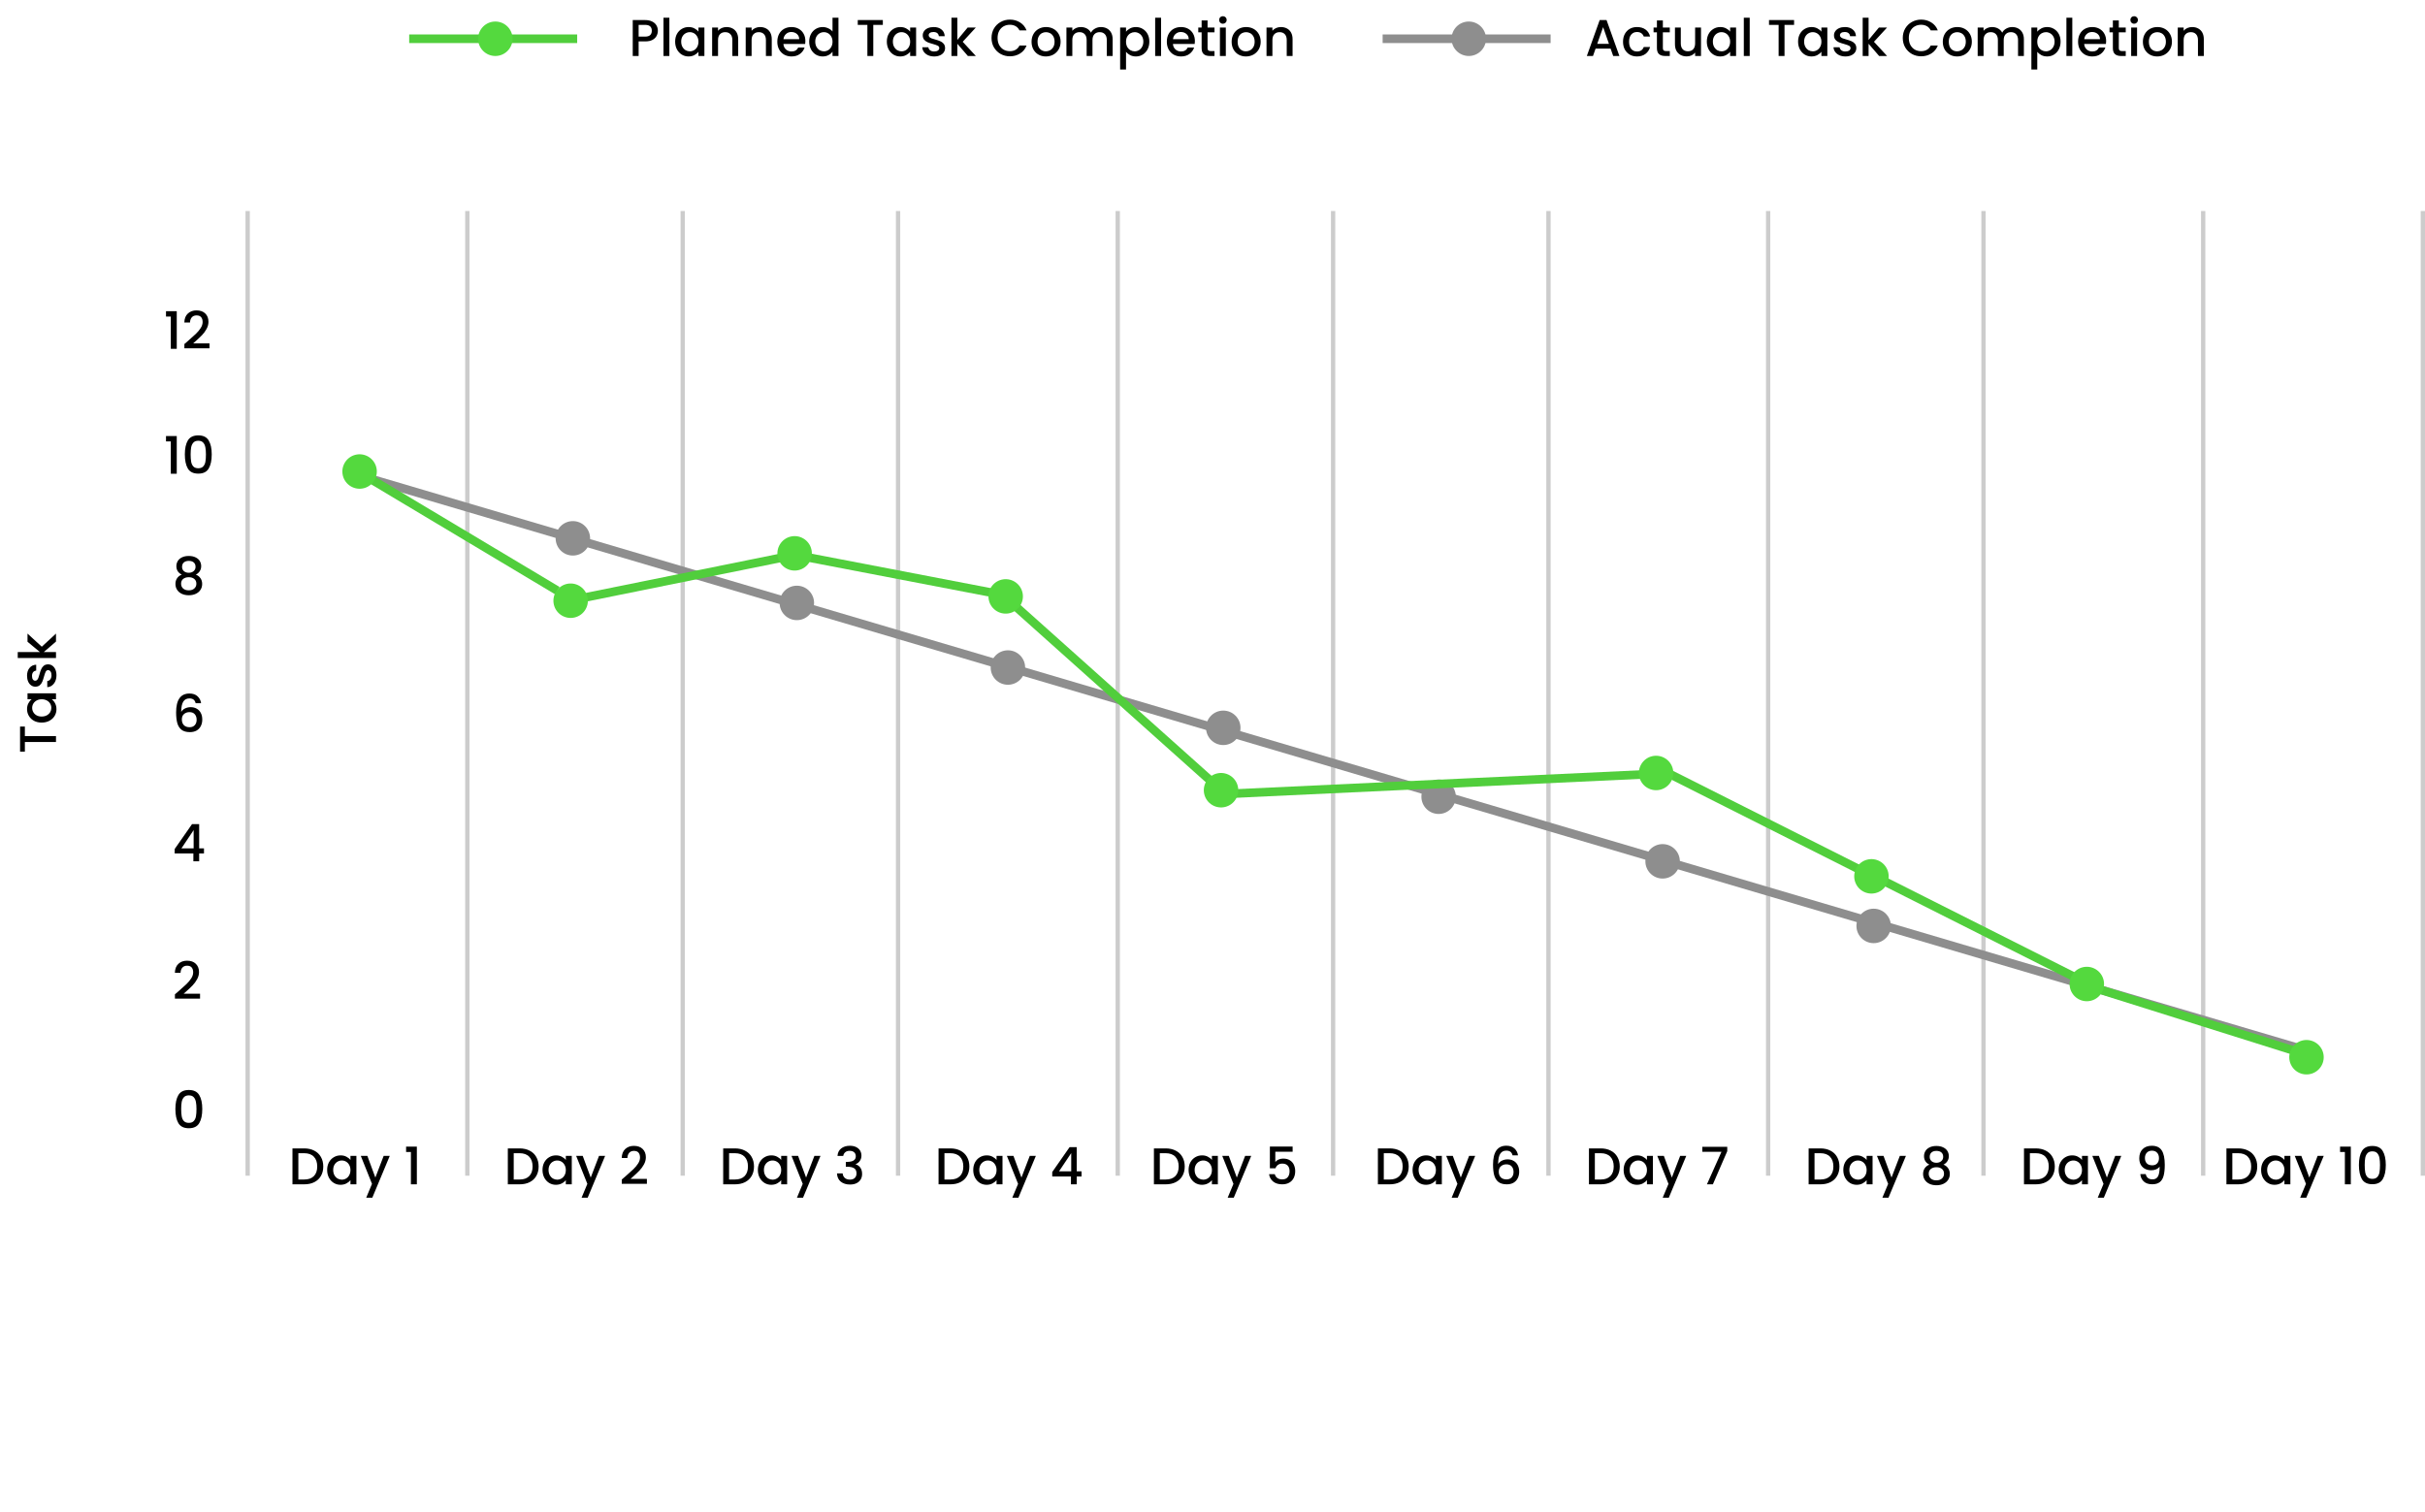 <svg width="563" height="351" viewBox="0 0 563 351" fill="none" xmlns="http://www.w3.org/2000/svg">
<line x1="57.5" y1="49" x2="57.5" y2="273" stroke="black" stroke-opacity="0.2"/>
<line x1="208.5" y1="49" x2="208.5" y2="273" stroke="black" stroke-opacity="0.2"/>
<line x1="359.5" y1="49" x2="359.5" y2="273" stroke="black" stroke-opacity="0.2"/>
<line x1="511.5" y1="49" x2="511.5" y2="273" stroke="black" stroke-opacity="0.2"/>
<line x1="108.5" y1="49" x2="108.5" y2="273" stroke="black" stroke-opacity="0.2"/>
<line x1="259.5" y1="49" x2="259.5" y2="273" stroke="black" stroke-opacity="0.2"/>
<line x1="410.5" y1="49" x2="410.5" y2="273" stroke="black" stroke-opacity="0.2"/>
<line x1="562.5" y1="49" x2="562.5" y2="273" stroke="black" stroke-opacity="0.2"/>
<line x1="158.5" y1="49" x2="158.5" y2="273" stroke="black" stroke-opacity="0.2"/>
<line x1="309.5" y1="49" x2="309.5" y2="273" stroke="black" stroke-opacity="0.2"/>
<line x1="460.5" y1="49" x2="460.5" y2="273" stroke="black" stroke-opacity="0.2"/>
<path d="M70.624 266.66C71.512 266.66 72.288 266.832 72.952 267.176C73.624 267.512 74.14 268 74.5 268.64C74.868 269.272 75.052 270.012 75.052 270.86C75.052 271.708 74.868 272.444 74.5 273.068C74.14 273.692 73.624 274.172 72.952 274.508C72.288 274.836 71.512 275 70.624 275H67.9V266.66H70.624ZM70.624 273.884C71.6 273.884 72.348 273.62 72.868 273.092C73.388 272.564 73.648 271.82 73.648 270.86C73.648 269.892 73.388 269.136 72.868 268.592C72.348 268.048 71.6 267.776 70.624 267.776H69.268V273.884H70.624ZM75.952 271.664C75.952 271 76.088 270.412 76.36 269.9C76.64 269.388 77.016 268.992 77.488 268.712C77.968 268.424 78.496 268.28 79.072 268.28C79.592 268.28 80.044 268.384 80.428 268.592C80.82 268.792 81.132 269.044 81.364 269.348V268.388H82.744V275H81.364V274.016C81.132 274.328 80.816 274.588 80.416 274.796C80.016 275.004 79.56 275.108 79.048 275.108C78.48 275.108 77.96 274.964 77.488 274.676C77.016 274.38 76.64 273.972 76.36 273.452C76.088 272.924 75.952 272.328 75.952 271.664ZM81.364 271.688C81.364 271.232 81.268 270.836 81.076 270.5C80.892 270.164 80.648 269.908 80.344 269.732C80.04 269.556 79.712 269.468 79.36 269.468C79.008 269.468 78.68 269.556 78.376 269.732C78.072 269.9 77.824 270.152 77.632 270.488C77.448 270.816 77.356 271.208 77.356 271.664C77.356 272.12 77.448 272.52 77.632 272.864C77.824 273.208 78.072 273.472 78.376 273.656C78.688 273.832 79.016 273.92 79.36 273.92C79.712 273.92 80.04 273.832 80.344 273.656C80.648 273.48 80.892 273.224 81.076 272.888C81.268 272.544 81.364 272.144 81.364 271.688ZM90.493 268.388L86.437 278.108H85.021L86.365 274.892L83.761 268.388H85.285L87.145 273.428L89.077 268.388H90.493ZM94.282 267.5V266.252H96.778V275H95.398V267.5H94.282Z" fill="black"/>
<path d="M152.732 7.144C152.732 7.568 152.632 7.968 152.432 8.344C152.232 8.72 151.912 9.028 151.472 9.268C151.032 9.5 150.468 9.616 149.78 9.616H148.268V13H146.9V4.66H149.78C150.42 4.66 150.96 4.772 151.4 4.996C151.848 5.212 152.18 5.508 152.396 5.884C152.62 6.26 152.732 6.68 152.732 7.144ZM149.78 8.5C150.3 8.5 150.688 8.384 150.944 8.152C151.2 7.912 151.328 7.576 151.328 7.144C151.328 6.232 150.812 5.776 149.78 5.776H148.268V8.5H149.78ZM155.405 4.12V13H154.037V4.12H155.405ZM156.745 9.664C156.745 9 156.881 8.412 157.153 7.9C157.433 7.388 157.809 6.992 158.281 6.712C158.761 6.424 159.289 6.28 159.865 6.28C160.385 6.28 160.837 6.384 161.221 6.592C161.613 6.792 161.925 7.044 162.157 7.348V6.388H163.537V13H162.157V12.016C161.925 12.328 161.609 12.588 161.209 12.796C160.809 13.004 160.353 13.108 159.841 13.108C159.273 13.108 158.753 12.964 158.281 12.676C157.809 12.38 157.433 11.972 157.153 11.452C156.881 10.924 156.745 10.328 156.745 9.664ZM162.157 9.688C162.157 9.232 162.061 8.836 161.869 8.5C161.685 8.164 161.441 7.908 161.137 7.732C160.833 7.556 160.505 7.468 160.153 7.468C159.801 7.468 159.473 7.556 159.169 7.732C158.865 7.9 158.617 8.152 158.425 8.488C158.241 8.816 158.149 9.208 158.149 9.664C158.149 10.12 158.241 10.52 158.425 10.864C158.617 11.208 158.865 11.472 159.169 11.656C159.481 11.832 159.809 11.92 160.153 11.92C160.505 11.92 160.833 11.832 161.137 11.656C161.441 11.48 161.685 11.224 161.869 10.888C162.061 10.544 162.157 10.144 162.157 9.688ZM168.67 6.28C169.19 6.28 169.654 6.388 170.062 6.604C170.478 6.82 170.802 7.14 171.034 7.564C171.266 7.988 171.382 8.5 171.382 9.1V13H170.026V9.304C170.026 8.712 169.878 8.26 169.582 7.948C169.286 7.628 168.882 7.468 168.37 7.468C167.858 7.468 167.45 7.628 167.146 7.948C166.85 8.26 166.702 8.712 166.702 9.304V13H165.334V6.388H166.702V7.144C166.926 6.872 167.21 6.66 167.554 6.508C167.906 6.356 168.278 6.28 168.67 6.28ZM176.463 6.28C176.983 6.28 177.447 6.388 177.855 6.604C178.271 6.82 178.595 7.14 178.827 7.564C179.059 7.988 179.175 8.5 179.175 9.1V13H177.819V9.304C177.819 8.712 177.671 8.26 177.375 7.948C177.079 7.628 176.675 7.468 176.163 7.468C175.651 7.468 175.243 7.628 174.939 7.948C174.643 8.26 174.495 8.712 174.495 9.304V13H173.127V6.388H174.495V7.144C174.719 6.872 175.003 6.66 175.347 6.508C175.699 6.356 176.071 6.28 176.463 6.28ZM186.98 9.532C186.98 9.78 186.964 10.004 186.932 10.204H181.88C181.92 10.732 182.116 11.156 182.468 11.476C182.82 11.796 183.252 11.956 183.764 11.956C184.5 11.956 185.02 11.648 185.324 11.032H186.8C186.6 11.64 186.236 12.14 185.708 12.532C185.188 12.916 184.54 13.108 183.764 13.108C183.132 13.108 182.564 12.968 182.06 12.688C181.564 12.4 181.172 12 180.884 11.488C180.604 10.968 180.464 10.368 180.464 9.688C180.464 9.008 180.6 8.412 180.872 7.9C181.152 7.38 181.54 6.98 182.036 6.7C182.54 6.42 183.116 6.28 183.764 6.28C184.388 6.28 184.944 6.416 185.432 6.688C185.92 6.96 186.3 7.344 186.572 7.84C186.844 8.328 186.98 8.892 186.98 9.532ZM185.552 9.1C185.544 8.596 185.364 8.192 185.012 7.888C184.66 7.584 184.224 7.432 183.704 7.432C183.232 7.432 182.828 7.584 182.492 7.888C182.156 8.184 181.956 8.588 181.892 9.1H185.552ZM187.87 9.664C187.87 9 188.006 8.412 188.278 7.9C188.558 7.388 188.934 6.992 189.406 6.712C189.886 6.424 190.418 6.28 191.002 6.28C191.434 6.28 191.858 6.376 192.274 6.568C192.698 6.752 193.034 7 193.282 7.312V4.12H194.662V13H193.282V12.004C193.058 12.324 192.746 12.588 192.346 12.796C191.954 13.004 191.502 13.108 190.99 13.108C190.414 13.108 189.886 12.964 189.406 12.676C188.934 12.38 188.558 11.972 188.278 11.452C188.006 10.924 187.87 10.328 187.87 9.664ZM193.282 9.688C193.282 9.232 193.186 8.836 192.994 8.5C192.81 8.164 192.566 7.908 192.262 7.732C191.958 7.556 191.63 7.468 191.278 7.468C190.926 7.468 190.598 7.556 190.294 7.732C189.99 7.9 189.742 8.152 189.55 8.488C189.366 8.816 189.274 9.208 189.274 9.664C189.274 10.12 189.366 10.52 189.55 10.864C189.742 11.208 189.99 11.472 190.294 11.656C190.606 11.832 190.934 11.92 191.278 11.92C191.63 11.92 191.958 11.832 192.262 11.656C192.566 11.48 192.81 11.224 192.994 10.888C193.186 10.544 193.282 10.144 193.282 9.688ZM204.964 4.66V5.776H202.744V13H201.376V5.776H199.144V4.66H204.964ZM205.893 9.664C205.893 9 206.029 8.412 206.301 7.9C206.581 7.388 206.957 6.992 207.429 6.712C207.909 6.424 208.437 6.28 209.013 6.28C209.533 6.28 209.985 6.384 210.369 6.592C210.761 6.792 211.073 7.044 211.305 7.348V6.388H212.685V13H211.305V12.016C211.073 12.328 210.757 12.588 210.357 12.796C209.957 13.004 209.501 13.108 208.989 13.108C208.421 13.108 207.901 12.964 207.429 12.676C206.957 12.38 206.581 11.972 206.301 11.452C206.029 10.924 205.893 10.328 205.893 9.664ZM211.305 9.688C211.305 9.232 211.209 8.836 211.017 8.5C210.833 8.164 210.589 7.908 210.285 7.732C209.981 7.556 209.653 7.468 209.301 7.468C208.949 7.468 208.621 7.556 208.317 7.732C208.013 7.9 207.765 8.152 207.573 8.488C207.389 8.816 207.297 9.208 207.297 9.664C207.297 10.12 207.389 10.52 207.573 10.864C207.765 11.208 208.013 11.472 208.317 11.656C208.629 11.832 208.957 11.92 209.301 11.92C209.653 11.92 209.981 11.832 210.285 11.656C210.589 11.48 210.833 11.224 211.017 10.888C211.209 10.544 211.305 10.144 211.305 9.688ZM216.882 13.108C216.362 13.108 215.894 13.016 215.478 12.832C215.07 12.64 214.746 12.384 214.506 12.064C214.266 11.736 214.138 11.372 214.122 10.972H215.538C215.562 11.252 215.694 11.488 215.934 11.68C216.182 11.864 216.49 11.956 216.858 11.956C217.242 11.956 217.538 11.884 217.746 11.74C217.962 11.588 218.07 11.396 218.07 11.164C218.07 10.916 217.95 10.732 217.71 10.612C217.478 10.492 217.106 10.36 216.594 10.216C216.098 10.08 215.694 9.948 215.382 9.82C215.07 9.692 214.798 9.496 214.566 9.232C214.342 8.968 214.23 8.62 214.23 8.188C214.23 7.836 214.334 7.516 214.542 7.228C214.75 6.932 215.046 6.7 215.43 6.532C215.822 6.364 216.27 6.28 216.774 6.28C217.526 6.28 218.13 6.472 218.586 6.856C219.05 7.232 219.298 7.748 219.33 8.404H217.962C217.938 8.108 217.818 7.872 217.602 7.696C217.386 7.52 217.094 7.432 216.726 7.432C216.366 7.432 216.09 7.5 215.898 7.636C215.706 7.772 215.61 7.952 215.61 8.176C215.61 8.352 215.674 8.5 215.802 8.62C215.93 8.74 216.086 8.836 216.27 8.908C216.454 8.972 216.726 9.056 217.086 9.16C217.566 9.288 217.958 9.42 218.262 9.556C218.574 9.684 218.842 9.876 219.066 10.132C219.29 10.388 219.406 10.728 219.414 11.152C219.414 11.528 219.31 11.864 219.102 12.16C218.894 12.456 218.598 12.688 218.214 12.856C217.838 13.024 217.394 13.108 216.882 13.108ZM223.508 9.7L226.556 13H224.708L222.26 10.156V13H220.892V4.12H222.26V9.28L224.66 6.388H226.556L223.508 9.7ZM230.198 8.812C230.198 7.996 230.386 7.264 230.762 6.616C231.146 5.968 231.662 5.464 232.31 5.104C232.966 4.736 233.682 4.552 234.458 4.552C235.346 4.552 236.134 4.772 236.822 5.212C237.518 5.644 238.022 6.26 238.334 7.06H236.69C236.474 6.62 236.174 6.292 235.79 6.076C235.406 5.86 234.962 5.752 234.458 5.752C233.906 5.752 233.414 5.876 232.982 6.124C232.55 6.372 232.21 6.728 231.962 7.192C231.722 7.656 231.602 8.196 231.602 8.812C231.602 9.428 231.722 9.968 231.962 10.432C232.21 10.896 232.55 11.256 232.982 11.512C233.414 11.76 233.906 11.884 234.458 11.884C234.962 11.884 235.406 11.776 235.79 11.56C236.174 11.344 236.474 11.016 236.69 10.576H238.334C238.022 11.376 237.518 11.992 236.822 12.424C236.134 12.856 235.346 13.072 234.458 13.072C233.674 13.072 232.958 12.892 232.31 12.532C231.662 12.164 231.146 11.656 230.762 11.008C230.386 10.36 230.198 9.628 230.198 8.812ZM242.803 13.108C242.179 13.108 241.615 12.968 241.111 12.688C240.607 12.4 240.211 12 239.923 11.488C239.635 10.968 239.491 10.368 239.491 9.688C239.491 9.016 239.639 8.42 239.935 7.9C240.231 7.38 240.635 6.98 241.147 6.7C241.659 6.42 242.231 6.28 242.863 6.28C243.495 6.28 244.067 6.42 244.579 6.7C245.091 6.98 245.495 7.38 245.791 7.9C246.087 8.42 246.235 9.016 246.235 9.688C246.235 10.36 246.083 10.956 245.779 11.476C245.475 11.996 245.059 12.4 244.531 12.688C244.011 12.968 243.435 13.108 242.803 13.108ZM242.803 11.92C243.155 11.92 243.483 11.836 243.787 11.668C244.099 11.5 244.351 11.248 244.543 10.912C244.735 10.576 244.831 10.168 244.831 9.688C244.831 9.208 244.739 8.804 244.555 8.476C244.371 8.14 244.127 7.888 243.823 7.72C243.519 7.552 243.191 7.468 242.839 7.468C242.487 7.468 242.159 7.552 241.855 7.72C241.559 7.888 241.323 8.14 241.147 8.476C240.971 8.804 240.883 9.208 240.883 9.688C240.883 10.4 241.063 10.952 241.423 11.344C241.791 11.728 242.251 11.92 242.803 11.92ZM255.592 6.28C256.112 6.28 256.576 6.388 256.984 6.604C257.4 6.82 257.724 7.14 257.956 7.564C258.196 7.988 258.316 8.5 258.316 9.1V13H256.96V9.304C256.96 8.712 256.812 8.26 256.516 7.948C256.22 7.628 255.816 7.468 255.304 7.468C254.792 7.468 254.384 7.628 254.08 7.948C253.784 8.26 253.636 8.712 253.636 9.304V13H252.28V9.304C252.28 8.712 252.132 8.26 251.836 7.948C251.54 7.628 251.136 7.468 250.624 7.468C250.112 7.468 249.704 7.628 249.4 7.948C249.104 8.26 248.956 8.712 248.956 9.304V13H247.588V6.388H248.956V7.144C249.18 6.872 249.464 6.66 249.808 6.508C250.152 6.356 250.52 6.28 250.912 6.28C251.44 6.28 251.912 6.392 252.328 6.616C252.744 6.84 253.064 7.164 253.288 7.588C253.488 7.188 253.8 6.872 254.224 6.64C254.648 6.4 255.104 6.28 255.592 6.28ZM261.424 7.36C261.656 7.056 261.972 6.8 262.372 6.592C262.772 6.384 263.224 6.28 263.728 6.28C264.304 6.28 264.828 6.424 265.3 6.712C265.78 6.992 266.156 7.388 266.428 7.9C266.7 8.412 266.836 9 266.836 9.664C266.836 10.328 266.7 10.924 266.428 11.452C266.156 11.972 265.78 12.38 265.3 12.676C264.828 12.964 264.304 13.108 263.728 13.108C263.224 13.108 262.776 13.008 262.384 12.808C261.992 12.6 261.672 12.344 261.424 12.04V16.144H260.056V6.388H261.424V7.36ZM265.444 9.664C265.444 9.208 265.348 8.816 265.156 8.488C264.972 8.152 264.724 7.9 264.412 7.732C264.108 7.556 263.78 7.468 263.428 7.468C263.084 7.468 262.756 7.556 262.444 7.732C262.14 7.908 261.892 8.164 261.7 8.5C261.516 8.836 261.424 9.232 261.424 9.688C261.424 10.144 261.516 10.544 261.7 10.888C261.892 11.224 262.14 11.48 262.444 11.656C262.756 11.832 263.084 11.92 263.428 11.92C263.78 11.92 264.108 11.832 264.412 11.656C264.724 11.472 264.972 11.208 265.156 10.864C265.348 10.52 265.444 10.12 265.444 9.664ZM269.557 4.12V13H268.189V4.12H269.557ZM277.413 9.532C277.413 9.78 277.397 10.004 277.365 10.204H272.313C272.353 10.732 272.549 11.156 272.901 11.476C273.253 11.796 273.685 11.956 274.197 11.956C274.933 11.956 275.453 11.648 275.757 11.032H277.233C277.033 11.64 276.669 12.14 276.141 12.532C275.621 12.916 274.973 13.108 274.197 13.108C273.565 13.108 272.997 12.968 272.493 12.688C271.997 12.4 271.605 12 271.317 11.488C271.037 10.968 270.897 10.368 270.897 9.688C270.897 9.008 271.033 8.412 271.305 7.9C271.585 7.38 271.973 6.98 272.469 6.7C272.973 6.42 273.549 6.28 274.197 6.28C274.821 6.28 275.377 6.416 275.865 6.688C276.353 6.96 276.733 7.344 277.005 7.84C277.277 8.328 277.413 8.892 277.413 9.532ZM275.985 9.1C275.977 8.596 275.797 8.192 275.445 7.888C275.093 7.584 274.657 7.432 274.137 7.432C273.665 7.432 273.261 7.584 272.925 7.888C272.589 8.184 272.389 8.588 272.325 9.1H275.985ZM280.355 7.504V11.164C280.355 11.412 280.411 11.592 280.523 11.704C280.643 11.808 280.843 11.86 281.123 11.86H281.963V13H280.883C280.267 13 279.795 12.856 279.467 12.568C279.139 12.28 278.975 11.812 278.975 11.164V7.504H278.195V6.388H278.975V4.744H280.355V6.388H281.963V7.504H280.355ZM283.92 5.512C283.672 5.512 283.464 5.428 283.296 5.26C283.128 5.092 283.044 4.884 283.044 4.636C283.044 4.388 283.128 4.18 283.296 4.012C283.464 3.844 283.672 3.76 283.92 3.76C284.16 3.76 284.364 3.844 284.532 4.012C284.7 4.18 284.784 4.388 284.784 4.636C284.784 4.884 284.7 5.092 284.532 5.26C284.364 5.428 284.16 5.512 283.92 5.512ZM284.592 6.388V13H283.224V6.388H284.592ZM289.256 13.108C288.632 13.108 288.068 12.968 287.564 12.688C287.06 12.4 286.664 12 286.376 11.488C286.088 10.968 285.944 10.368 285.944 9.688C285.944 9.016 286.092 8.42 286.388 7.9C286.684 7.38 287.088 6.98 287.6 6.7C288.112 6.42 288.684 6.28 289.316 6.28C289.948 6.28 290.52 6.42 291.032 6.7C291.544 6.98 291.948 7.38 292.244 7.9C292.54 8.42 292.688 9.016 292.688 9.688C292.688 10.36 292.536 10.956 292.232 11.476C291.928 11.996 291.512 12.4 290.984 12.688C290.464 12.968 289.888 13.108 289.256 13.108ZM289.256 11.92C289.608 11.92 289.936 11.836 290.24 11.668C290.552 11.5 290.804 11.248 290.996 10.912C291.188 10.576 291.284 10.168 291.284 9.688C291.284 9.208 291.192 8.804 291.008 8.476C290.824 8.14 290.58 7.888 290.276 7.72C289.972 7.552 289.644 7.468 289.292 7.468C288.94 7.468 288.612 7.552 288.308 7.72C288.012 7.888 287.776 8.14 287.6 8.476C287.424 8.804 287.336 9.208 287.336 9.688C287.336 10.4 287.516 10.952 287.876 11.344C288.244 11.728 288.704 11.92 289.256 11.92ZM297.377 6.28C297.897 6.28 298.361 6.388 298.769 6.604C299.185 6.82 299.509 7.14 299.741 7.564C299.973 7.988 300.089 8.5 300.089 9.1V13H298.733V9.304C298.733 8.712 298.585 8.26 298.289 7.948C297.993 7.628 297.589 7.468 297.077 7.468C296.565 7.468 296.157 7.628 295.853 7.948C295.557 8.26 295.409 8.712 295.409 9.304V13H294.041V6.388H295.409V7.144C295.633 6.872 295.917 6.66 296.261 6.508C296.613 6.356 296.985 6.28 297.377 6.28Z" fill="black"/>
<path d="M373.928 11.296H370.436L369.836 13H368.408L371.396 4.648H372.98L375.968 13H374.528L373.928 11.296ZM373.544 10.18L372.188 6.304L370.82 10.18H373.544ZM376.811 9.688C376.811 9.008 376.947 8.412 377.219 7.9C377.499 7.38 377.883 6.98 378.371 6.7C378.859 6.42 379.419 6.28 380.051 6.28C380.851 6.28 381.511 6.472 382.031 6.856C382.559 7.232 382.915 7.772 383.099 8.476H381.623C381.503 8.148 381.311 7.892 381.047 7.708C380.783 7.524 380.451 7.432 380.051 7.432C379.491 7.432 379.043 7.632 378.707 8.032C378.379 8.424 378.215 8.976 378.215 9.688C378.215 10.4 378.379 10.956 378.707 11.356C379.043 11.756 379.491 11.956 380.051 11.956C380.843 11.956 381.367 11.608 381.623 10.912H383.099C382.907 11.584 382.547 12.12 382.019 12.52C381.491 12.912 380.835 13.108 380.051 13.108C379.419 13.108 378.859 12.968 378.371 12.688C377.883 12.4 377.499 12 377.219 11.488C376.947 10.968 376.811 10.368 376.811 9.688ZM386.059 7.504V11.164C386.059 11.412 386.115 11.592 386.227 11.704C386.347 11.808 386.547 11.86 386.827 11.86H387.667V13H386.587C385.971 13 385.499 12.856 385.171 12.568C384.843 12.28 384.679 11.812 384.679 11.164V7.504H383.899V6.388H384.679V4.744H386.059V6.388H387.667V7.504H386.059ZM394.915 6.388V13H393.547V12.22C393.331 12.492 393.047 12.708 392.695 12.868C392.351 13.02 391.983 13.096 391.591 13.096C391.071 13.096 390.603 12.988 390.187 12.772C389.779 12.556 389.455 12.236 389.215 11.812C388.983 11.388 388.867 10.876 388.867 10.276V6.388H390.223V10.072C390.223 10.664 390.371 11.12 390.667 11.44C390.963 11.752 391.367 11.908 391.879 11.908C392.391 11.908 392.795 11.752 393.091 11.44C393.395 11.12 393.547 10.664 393.547 10.072V6.388H394.915ZM396.264 9.664C396.264 9 396.4 8.412 396.672 7.9C396.952 7.388 397.328 6.992 397.8 6.712C398.28 6.424 398.808 6.28 399.384 6.28C399.904 6.28 400.356 6.384 400.74 6.592C401.132 6.792 401.444 7.044 401.676 7.348V6.388H403.056V13H401.676V12.016C401.444 12.328 401.128 12.588 400.728 12.796C400.328 13.004 399.872 13.108 399.36 13.108C398.792 13.108 398.272 12.964 397.8 12.676C397.328 12.38 396.952 11.972 396.672 11.452C396.4 10.924 396.264 10.328 396.264 9.664ZM401.676 9.688C401.676 9.232 401.58 8.836 401.388 8.5C401.204 8.164 400.96 7.908 400.656 7.732C400.352 7.556 400.024 7.468 399.672 7.468C399.32 7.468 398.992 7.556 398.688 7.732C398.384 7.9 398.136 8.152 397.944 8.488C397.76 8.816 397.668 9.208 397.668 9.664C397.668 10.12 397.76 10.52 397.944 10.864C398.136 11.208 398.384 11.472 398.688 11.656C399 11.832 399.328 11.92 399.672 11.92C400.024 11.92 400.352 11.832 400.656 11.656C400.96 11.48 401.204 11.224 401.388 10.888C401.58 10.544 401.676 10.144 401.676 9.688ZM406.221 4.12V13H404.853V4.12H406.221ZM416.522 4.66V5.776H414.302V13H412.934V5.776H410.702V4.66H416.522ZM417.452 9.664C417.452 9 417.588 8.412 417.86 7.9C418.14 7.388 418.516 6.992 418.988 6.712C419.468 6.424 419.996 6.28 420.572 6.28C421.092 6.28 421.544 6.384 421.928 6.592C422.32 6.792 422.632 7.044 422.864 7.348V6.388H424.244V13H422.864V12.016C422.632 12.328 422.316 12.588 421.916 12.796C421.516 13.004 421.06 13.108 420.548 13.108C419.98 13.108 419.46 12.964 418.988 12.676C418.516 12.38 418.14 11.972 417.86 11.452C417.588 10.924 417.452 10.328 417.452 9.664ZM422.864 9.688C422.864 9.232 422.768 8.836 422.576 8.5C422.392 8.164 422.148 7.908 421.844 7.732C421.54 7.556 421.212 7.468 420.86 7.468C420.508 7.468 420.18 7.556 419.876 7.732C419.572 7.9 419.324 8.152 419.132 8.488C418.948 8.816 418.856 9.208 418.856 9.664C418.856 10.12 418.948 10.52 419.132 10.864C419.324 11.208 419.572 11.472 419.876 11.656C420.188 11.832 420.516 11.92 420.86 11.92C421.212 11.92 421.54 11.832 421.844 11.656C422.148 11.48 422.392 11.224 422.576 10.888C422.768 10.544 422.864 10.144 422.864 9.688ZM428.441 13.108C427.921 13.108 427.453 13.016 427.037 12.832C426.629 12.64 426.305 12.384 426.065 12.064C425.825 11.736 425.697 11.372 425.681 10.972H427.097C427.121 11.252 427.253 11.488 427.493 11.68C427.741 11.864 428.049 11.956 428.417 11.956C428.801 11.956 429.097 11.884 429.305 11.74C429.521 11.588 429.629 11.396 429.629 11.164C429.629 10.916 429.509 10.732 429.269 10.612C429.037 10.492 428.665 10.36 428.153 10.216C427.657 10.08 427.253 9.948 426.941 9.82C426.629 9.692 426.357 9.496 426.125 9.232C425.901 8.968 425.789 8.62 425.789 8.188C425.789 7.836 425.893 7.516 426.101 7.228C426.309 6.932 426.605 6.7 426.989 6.532C427.381 6.364 427.829 6.28 428.333 6.28C429.085 6.28 429.689 6.472 430.145 6.856C430.609 7.232 430.857 7.748 430.889 8.404H429.521C429.497 8.108 429.377 7.872 429.161 7.696C428.945 7.52 428.653 7.432 428.285 7.432C427.925 7.432 427.649 7.5 427.457 7.636C427.265 7.772 427.169 7.952 427.169 8.176C427.169 8.352 427.233 8.5 427.361 8.62C427.489 8.74 427.645 8.836 427.829 8.908C428.013 8.972 428.285 9.056 428.645 9.16C429.125 9.288 429.517 9.42 429.821 9.556C430.133 9.684 430.401 9.876 430.625 10.132C430.849 10.388 430.965 10.728 430.973 11.152C430.973 11.528 430.869 11.864 430.661 12.16C430.453 12.456 430.157 12.688 429.773 12.856C429.397 13.024 428.953 13.108 428.441 13.108ZM435.067 9.7L438.115 13H436.267L433.819 10.156V13H432.451V4.12H433.819V9.28L436.219 6.388H438.115L435.067 9.7ZM441.757 8.812C441.757 7.996 441.945 7.264 442.321 6.616C442.705 5.968 443.221 5.464 443.869 5.104C444.525 4.736 445.241 4.552 446.017 4.552C446.905 4.552 447.693 4.772 448.381 5.212C449.077 5.644 449.581 6.26 449.893 7.06H448.249C448.033 6.62 447.733 6.292 447.349 6.076C446.965 5.86 446.521 5.752 446.017 5.752C445.465 5.752 444.973 5.876 444.541 6.124C444.109 6.372 443.769 6.728 443.521 7.192C443.281 7.656 443.161 8.196 443.161 8.812C443.161 9.428 443.281 9.968 443.521 10.432C443.769 10.896 444.109 11.256 444.541 11.512C444.973 11.76 445.465 11.884 446.017 11.884C446.521 11.884 446.965 11.776 447.349 11.56C447.733 11.344 448.033 11.016 448.249 10.576H449.893C449.581 11.376 449.077 11.992 448.381 12.424C447.693 12.856 446.905 13.072 446.017 13.072C445.233 13.072 444.517 12.892 443.869 12.532C443.221 12.164 442.705 11.656 442.321 11.008C441.945 10.36 441.757 9.628 441.757 8.812ZM454.362 13.108C453.738 13.108 453.174 12.968 452.67 12.688C452.166 12.4 451.77 12 451.482 11.488C451.194 10.968 451.05 10.368 451.05 9.688C451.05 9.016 451.198 8.42 451.494 7.9C451.79 7.38 452.194 6.98 452.706 6.7C453.218 6.42 453.79 6.28 454.422 6.28C455.054 6.28 455.626 6.42 456.138 6.7C456.65 6.98 457.054 7.38 457.35 7.9C457.646 8.42 457.794 9.016 457.794 9.688C457.794 10.36 457.642 10.956 457.338 11.476C457.034 11.996 456.618 12.4 456.09 12.688C455.57 12.968 454.994 13.108 454.362 13.108ZM454.362 11.92C454.714 11.92 455.042 11.836 455.346 11.668C455.658 11.5 455.91 11.248 456.102 10.912C456.294 10.576 456.39 10.168 456.39 9.688C456.39 9.208 456.298 8.804 456.114 8.476C455.93 8.14 455.686 7.888 455.382 7.72C455.078 7.552 454.75 7.468 454.398 7.468C454.046 7.468 453.718 7.552 453.414 7.72C453.118 7.888 452.882 8.14 452.706 8.476C452.53 8.804 452.442 9.208 452.442 9.688C452.442 10.4 452.622 10.952 452.982 11.344C453.35 11.728 453.81 11.92 454.362 11.92ZM467.15 6.28C467.67 6.28 468.134 6.388 468.542 6.604C468.958 6.82 469.282 7.14 469.514 7.564C469.754 7.988 469.874 8.5 469.874 9.1V13H468.518V9.304C468.518 8.712 468.37 8.26 468.074 7.948C467.778 7.628 467.374 7.468 466.862 7.468C466.35 7.468 465.942 7.628 465.638 7.948C465.342 8.26 465.194 8.712 465.194 9.304V13H463.838V9.304C463.838 8.712 463.69 8.26 463.394 7.948C463.098 7.628 462.694 7.468 462.182 7.468C461.67 7.468 461.262 7.628 460.958 7.948C460.662 8.26 460.514 8.712 460.514 9.304V13H459.146V6.388H460.514V7.144C460.738 6.872 461.022 6.66 461.366 6.508C461.71 6.356 462.078 6.28 462.47 6.28C462.998 6.28 463.47 6.392 463.886 6.616C464.302 6.84 464.622 7.164 464.846 7.588C465.046 7.188 465.358 6.872 465.782 6.64C466.206 6.4 466.662 6.28 467.15 6.28ZM472.983 7.36C473.215 7.056 473.531 6.8 473.931 6.592C474.331 6.384 474.783 6.28 475.287 6.28C475.863 6.28 476.387 6.424 476.859 6.712C477.339 6.992 477.715 7.388 477.987 7.9C478.259 8.412 478.395 9 478.395 9.664C478.395 10.328 478.259 10.924 477.987 11.452C477.715 11.972 477.339 12.38 476.859 12.676C476.387 12.964 475.863 13.108 475.287 13.108C474.783 13.108 474.335 13.008 473.943 12.808C473.551 12.6 473.231 12.344 472.983 12.04V16.144H471.615V6.388H472.983V7.36ZM477.003 9.664C477.003 9.208 476.907 8.816 476.715 8.488C476.531 8.152 476.283 7.9 475.971 7.732C475.667 7.556 475.339 7.468 474.987 7.468C474.643 7.468 474.315 7.556 474.003 7.732C473.699 7.908 473.451 8.164 473.259 8.5C473.075 8.836 472.983 9.232 472.983 9.688C472.983 10.144 473.075 10.544 473.259 10.888C473.451 11.224 473.699 11.48 474.003 11.656C474.315 11.832 474.643 11.92 474.987 11.92C475.339 11.92 475.667 11.832 475.971 11.656C476.283 11.472 476.531 11.208 476.715 10.864C476.907 10.52 477.003 10.12 477.003 9.664ZM481.116 4.12V13H479.748V4.12H481.116ZM488.972 9.532C488.972 9.78 488.956 10.004 488.924 10.204H483.872C483.912 10.732 484.108 11.156 484.46 11.476C484.812 11.796 485.244 11.956 485.756 11.956C486.492 11.956 487.012 11.648 487.316 11.032H488.792C488.592 11.64 488.228 12.14 487.7 12.532C487.18 12.916 486.532 13.108 485.756 13.108C485.124 13.108 484.556 12.968 484.052 12.688C483.556 12.4 483.164 12 482.876 11.488C482.596 10.968 482.456 10.368 482.456 9.688C482.456 9.008 482.592 8.412 482.864 7.9C483.144 7.38 483.532 6.98 484.028 6.7C484.532 6.42 485.108 6.28 485.756 6.28C486.38 6.28 486.936 6.416 487.424 6.688C487.912 6.96 488.292 7.344 488.564 7.84C488.836 8.328 488.972 8.892 488.972 9.532ZM487.544 9.1C487.536 8.596 487.356 8.192 487.004 7.888C486.652 7.584 486.216 7.432 485.696 7.432C485.224 7.432 484.82 7.584 484.484 7.888C484.148 8.184 483.948 8.588 483.884 9.1H487.544ZM491.914 7.504V11.164C491.914 11.412 491.97 11.592 492.082 11.704C492.202 11.808 492.402 11.86 492.682 11.86H493.522V13H492.442C491.826 13 491.354 12.856 491.026 12.568C490.698 12.28 490.534 11.812 490.534 11.164V7.504H489.754V6.388H490.534V4.744H491.914V6.388H493.522V7.504H491.914ZM495.479 5.512C495.231 5.512 495.023 5.428 494.855 5.26C494.687 5.092 494.603 4.884 494.603 4.636C494.603 4.388 494.687 4.18 494.855 4.012C495.023 3.844 495.231 3.76 495.479 3.76C495.719 3.76 495.923 3.844 496.091 4.012C496.259 4.18 496.343 4.388 496.343 4.636C496.343 4.884 496.259 5.092 496.091 5.26C495.923 5.428 495.719 5.512 495.479 5.512ZM496.151 6.388V13H494.783V6.388H496.151ZM500.815 13.108C500.191 13.108 499.627 12.968 499.123 12.688C498.619 12.4 498.223 12 497.935 11.488C497.647 10.968 497.503 10.368 497.503 9.688C497.503 9.016 497.651 8.42 497.947 7.9C498.243 7.38 498.647 6.98 499.159 6.7C499.671 6.42 500.243 6.28 500.875 6.28C501.507 6.28 502.079 6.42 502.591 6.7C503.103 6.98 503.507 7.38 503.803 7.9C504.099 8.42 504.247 9.016 504.247 9.688C504.247 10.36 504.095 10.956 503.791 11.476C503.487 11.996 503.071 12.4 502.543 12.688C502.023 12.968 501.447 13.108 500.815 13.108ZM500.815 11.92C501.167 11.92 501.495 11.836 501.799 11.668C502.111 11.5 502.363 11.248 502.555 10.912C502.747 10.576 502.843 10.168 502.843 9.688C502.843 9.208 502.751 8.804 502.567 8.476C502.383 8.14 502.139 7.888 501.835 7.72C501.531 7.552 501.203 7.468 500.851 7.468C500.499 7.468 500.171 7.552 499.867 7.72C499.571 7.888 499.335 8.14 499.159 8.476C498.983 8.804 498.895 9.208 498.895 9.688C498.895 10.4 499.075 10.952 499.435 11.344C499.803 11.728 500.263 11.92 500.815 11.92ZM508.935 6.28C509.455 6.28 509.919 6.388 510.327 6.604C510.743 6.82 511.067 7.14 511.299 7.564C511.531 7.988 511.647 8.5 511.647 9.1V13H510.291V9.304C510.291 8.712 510.143 8.26 509.847 7.948C509.551 7.628 509.147 7.468 508.635 7.468C508.123 7.468 507.715 7.628 507.411 7.948C507.115 8.26 506.967 8.712 506.967 9.304V13H505.599V6.388H506.967V7.144C507.191 6.872 507.475 6.66 507.819 6.508C508.171 6.356 508.543 6.28 508.935 6.28Z" fill="black"/>
<path d="M120.624 266.66C121.512 266.66 122.288 266.832 122.952 267.176C123.624 267.512 124.14 268 124.5 268.64C124.868 269.272 125.052 270.012 125.052 270.86C125.052 271.708 124.868 272.444 124.5 273.068C124.14 273.692 123.624 274.172 122.952 274.508C122.288 274.836 121.512 275 120.624 275H117.9V266.66H120.624ZM120.624 273.884C121.6 273.884 122.348 273.62 122.868 273.092C123.388 272.564 123.648 271.82 123.648 270.86C123.648 269.892 123.388 269.136 122.868 268.592C122.348 268.048 121.6 267.776 120.624 267.776H119.268V273.884H120.624ZM125.952 271.664C125.952 271 126.088 270.412 126.36 269.9C126.64 269.388 127.016 268.992 127.488 268.712C127.968 268.424 128.496 268.28 129.072 268.28C129.592 268.28 130.044 268.384 130.428 268.592C130.82 268.792 131.132 269.044 131.364 269.348V268.388H132.744V275H131.364V274.016C131.132 274.328 130.816 274.588 130.416 274.796C130.016 275.004 129.56 275.108 129.048 275.108C128.48 275.108 127.96 274.964 127.488 274.676C127.016 274.38 126.64 273.972 126.36 273.452C126.088 272.924 125.952 272.328 125.952 271.664ZM131.364 271.688C131.364 271.232 131.268 270.836 131.076 270.5C130.892 270.164 130.648 269.908 130.344 269.732C130.04 269.556 129.712 269.468 129.36 269.468C129.008 269.468 128.68 269.556 128.376 269.732C128.072 269.9 127.824 270.152 127.632 270.488C127.448 270.816 127.356 271.208 127.356 271.664C127.356 272.12 127.448 272.52 127.632 272.864C127.824 273.208 128.072 273.472 128.376 273.656C128.688 273.832 129.016 273.92 129.36 273.92C129.712 273.92 130.04 273.832 130.344 273.656C130.648 273.48 130.892 273.224 131.076 272.888C131.268 272.544 131.364 272.144 131.364 271.688ZM140.493 268.388L136.437 278.108H135.021L136.365 274.892L133.761 268.388H135.285L137.145 273.428L139.077 268.388H140.493ZM145.218 273.14C145.986 272.476 146.59 271.932 147.03 271.508C147.478 271.076 147.85 270.628 148.146 270.164C148.442 269.7 148.59 269.236 148.59 268.772C148.59 268.292 148.474 267.916 148.242 267.644C148.018 267.372 147.662 267.236 147.174 267.236C146.702 267.236 146.334 267.388 146.07 267.692C145.814 267.988 145.678 268.388 145.662 268.892H144.342C144.366 267.98 144.638 267.284 145.158 266.804C145.686 266.316 146.354 266.072 147.162 266.072C148.034 266.072 148.714 266.312 149.202 266.792C149.698 267.272 149.946 267.912 149.946 268.712C149.946 269.288 149.798 269.844 149.502 270.38C149.214 270.908 148.866 271.384 148.458 271.808C148.058 272.224 147.546 272.708 146.922 273.26L146.382 273.74H150.186V274.88H144.354V273.884L145.218 273.14Z" fill="black"/>
<path d="M170.624 266.66C171.512 266.66 172.288 266.832 172.952 267.176C173.624 267.512 174.14 268 174.5 268.64C174.868 269.272 175.052 270.012 175.052 270.86C175.052 271.708 174.868 272.444 174.5 273.068C174.14 273.692 173.624 274.172 172.952 274.508C172.288 274.836 171.512 275 170.624 275H167.9V266.66H170.624ZM170.624 273.884C171.6 273.884 172.348 273.62 172.868 273.092C173.388 272.564 173.648 271.82 173.648 270.86C173.648 269.892 173.388 269.136 172.868 268.592C172.348 268.048 171.6 267.776 170.624 267.776H169.268V273.884H170.624ZM175.952 271.664C175.952 271 176.088 270.412 176.36 269.9C176.64 269.388 177.016 268.992 177.488 268.712C177.968 268.424 178.496 268.28 179.072 268.28C179.592 268.28 180.044 268.384 180.428 268.592C180.82 268.792 181.132 269.044 181.364 269.348V268.388H182.744V275H181.364V274.016C181.132 274.328 180.816 274.588 180.416 274.796C180.016 275.004 179.56 275.108 179.048 275.108C178.48 275.108 177.96 274.964 177.488 274.676C177.016 274.38 176.64 273.972 176.36 273.452C176.088 272.924 175.952 272.328 175.952 271.664ZM181.364 271.688C181.364 271.232 181.268 270.836 181.076 270.5C180.892 270.164 180.648 269.908 180.344 269.732C180.04 269.556 179.712 269.468 179.36 269.468C179.008 269.468 178.68 269.556 178.376 269.732C178.072 269.9 177.824 270.152 177.632 270.488C177.448 270.816 177.356 271.208 177.356 271.664C177.356 272.12 177.448 272.52 177.632 272.864C177.824 273.208 178.072 273.472 178.376 273.656C178.688 273.832 179.016 273.92 179.36 273.92C179.712 273.92 180.04 273.832 180.344 273.656C180.648 273.48 180.892 273.224 181.076 272.888C181.268 272.544 181.364 272.144 181.364 271.688ZM190.493 268.388L186.437 278.108H185.021L186.365 274.892L183.761 268.388H185.285L187.145 273.428L189.077 268.388H190.493ZM194.438 268.412C194.486 267.668 194.77 267.088 195.29 266.672C195.818 266.256 196.49 266.048 197.306 266.048C197.866 266.048 198.35 266.148 198.758 266.348C199.166 266.548 199.474 266.82 199.682 267.164C199.89 267.508 199.994 267.896 199.994 268.328C199.994 268.824 199.862 269.248 199.598 269.6C199.334 269.952 199.018 270.188 198.65 270.308V270.356C199.122 270.5 199.49 270.764 199.754 271.148C200.018 271.524 200.15 272.008 200.15 272.6C200.15 273.072 200.042 273.492 199.826 273.86C199.61 274.228 199.29 274.52 198.866 274.736C198.442 274.944 197.934 275.048 197.342 275.048C196.478 275.048 195.766 274.828 195.206 274.388C194.654 273.94 194.358 273.3 194.318 272.468H195.638C195.67 272.892 195.834 273.24 196.13 273.512C196.426 273.776 196.826 273.908 197.33 273.908C197.818 273.908 198.194 273.776 198.458 273.512C198.722 273.24 198.854 272.892 198.854 272.468C198.854 271.908 198.674 271.512 198.314 271.28C197.962 271.04 197.418 270.92 196.682 270.92H196.37V269.792H196.694C197.342 269.784 197.834 269.676 198.17 269.468C198.514 269.26 198.686 268.932 198.686 268.484C198.686 268.1 198.562 267.796 198.314 267.572C198.066 267.34 197.714 267.224 197.258 267.224C196.81 267.224 196.462 267.34 196.214 267.572C195.966 267.796 195.818 268.076 195.77 268.412H194.438Z" fill="black"/>
<path d="M220.624 266.66C221.512 266.66 222.288 266.832 222.952 267.176C223.624 267.512 224.14 268 224.5 268.64C224.868 269.272 225.052 270.012 225.052 270.86C225.052 271.708 224.868 272.444 224.5 273.068C224.14 273.692 223.624 274.172 222.952 274.508C222.288 274.836 221.512 275 220.624 275H217.9V266.66H220.624ZM220.624 273.884C221.6 273.884 222.348 273.62 222.868 273.092C223.388 272.564 223.648 271.82 223.648 270.86C223.648 269.892 223.388 269.136 222.868 268.592C222.348 268.048 221.6 267.776 220.624 267.776H219.268V273.884H220.624ZM225.952 271.664C225.952 271 226.088 270.412 226.36 269.9C226.64 269.388 227.016 268.992 227.488 268.712C227.968 268.424 228.496 268.28 229.072 268.28C229.592 268.28 230.044 268.384 230.428 268.592C230.82 268.792 231.132 269.044 231.364 269.348V268.388H232.744V275H231.364V274.016C231.132 274.328 230.816 274.588 230.416 274.796C230.016 275.004 229.56 275.108 229.048 275.108C228.48 275.108 227.96 274.964 227.488 274.676C227.016 274.38 226.64 273.972 226.36 273.452C226.088 272.924 225.952 272.328 225.952 271.664ZM231.364 271.688C231.364 271.232 231.268 270.836 231.076 270.5C230.892 270.164 230.648 269.908 230.344 269.732C230.04 269.556 229.712 269.468 229.36 269.468C229.008 269.468 228.68 269.556 228.376 269.732C228.072 269.9 227.824 270.152 227.632 270.488C227.448 270.816 227.356 271.208 227.356 271.664C227.356 272.12 227.448 272.52 227.632 272.864C227.824 273.208 228.072 273.472 228.376 273.656C228.688 273.832 229.016 273.92 229.36 273.92C229.712 273.92 230.04 273.832 230.344 273.656C230.648 273.48 230.892 273.224 231.076 272.888C231.268 272.544 231.364 272.144 231.364 271.688ZM240.493 268.388L236.437 278.108H235.021L236.365 274.892L233.761 268.388H235.285L237.145 273.428L239.077 268.388H240.493ZM244.294 273.176V272.144L248.326 266.36H249.982V271.988H251.098V273.176H249.982V275H248.638V273.176H244.294ZM248.698 267.752L245.866 271.988H248.698V267.752Z" fill="black"/>
<path d="M270.624 266.66C271.512 266.66 272.288 266.832 272.952 267.176C273.624 267.512 274.14 268 274.5 268.64C274.868 269.272 275.052 270.012 275.052 270.86C275.052 271.708 274.868 272.444 274.5 273.068C274.14 273.692 273.624 274.172 272.952 274.508C272.288 274.836 271.512 275 270.624 275H267.9V266.66H270.624ZM270.624 273.884C271.6 273.884 272.348 273.62 272.868 273.092C273.388 272.564 273.648 271.82 273.648 270.86C273.648 269.892 273.388 269.136 272.868 268.592C272.348 268.048 271.6 267.776 270.624 267.776H269.268V273.884H270.624ZM275.952 271.664C275.952 271 276.088 270.412 276.36 269.9C276.64 269.388 277.016 268.992 277.488 268.712C277.968 268.424 278.496 268.28 279.072 268.28C279.592 268.28 280.044 268.384 280.428 268.592C280.82 268.792 281.132 269.044 281.364 269.348V268.388H282.744V275H281.364V274.016C281.132 274.328 280.816 274.588 280.416 274.796C280.016 275.004 279.56 275.108 279.048 275.108C278.48 275.108 277.96 274.964 277.488 274.676C277.016 274.38 276.64 273.972 276.36 273.452C276.088 272.924 275.952 272.328 275.952 271.664ZM281.364 271.688C281.364 271.232 281.268 270.836 281.076 270.5C280.892 270.164 280.648 269.908 280.344 269.732C280.04 269.556 279.712 269.468 279.36 269.468C279.008 269.468 278.68 269.556 278.376 269.732C278.072 269.9 277.824 270.152 277.632 270.488C277.448 270.816 277.356 271.208 277.356 271.664C277.356 272.12 277.448 272.52 277.632 272.864C277.824 273.208 278.072 273.472 278.376 273.656C278.688 273.832 279.016 273.92 279.36 273.92C279.712 273.92 280.04 273.832 280.344 273.656C280.648 273.48 280.892 273.224 281.076 272.888C281.268 272.544 281.364 272.144 281.364 271.688ZM290.493 268.388L286.437 278.108H285.021L286.365 274.892L283.761 268.388H285.285L287.145 273.428L289.077 268.388H290.493ZM300.102 267.428H296.082V269.816C296.25 269.592 296.498 269.404 296.826 269.252C297.162 269.1 297.518 269.024 297.894 269.024C298.566 269.024 299.11 269.168 299.526 269.456C299.95 269.744 300.25 270.108 300.426 270.548C300.61 270.988 300.702 271.452 300.702 271.94C300.702 272.532 300.586 273.06 300.354 273.524C300.13 273.98 299.79 274.34 299.334 274.604C298.886 274.868 298.334 275 297.678 275C296.806 275 296.106 274.784 295.578 274.352C295.05 273.92 294.734 273.348 294.63 272.636H295.962C296.05 273.012 296.246 273.312 296.55 273.536C296.854 273.752 297.234 273.86 297.69 273.86C298.258 273.86 298.682 273.688 298.962 273.344C299.25 273 299.394 272.544 299.394 271.976C299.394 271.4 299.25 270.96 298.962 270.656C298.674 270.344 298.25 270.188 297.69 270.188C297.298 270.188 296.966 270.288 296.694 270.488C296.43 270.68 296.238 270.944 296.118 271.28H294.822V266.228H300.102V267.428Z" fill="black"/>
<path d="M322.624 266.66C323.512 266.66 324.288 266.832 324.952 267.176C325.624 267.512 326.14 268 326.5 268.64C326.868 269.272 327.052 270.012 327.052 270.86C327.052 271.708 326.868 272.444 326.5 273.068C326.14 273.692 325.624 274.172 324.952 274.508C324.288 274.836 323.512 275 322.624 275H319.9V266.66H322.624ZM322.624 273.884C323.6 273.884 324.348 273.62 324.868 273.092C325.388 272.564 325.648 271.82 325.648 270.86C325.648 269.892 325.388 269.136 324.868 268.592C324.348 268.048 323.6 267.776 322.624 267.776H321.268V273.884H322.624ZM327.952 271.664C327.952 271 328.088 270.412 328.36 269.9C328.64 269.388 329.016 268.992 329.488 268.712C329.968 268.424 330.496 268.28 331.072 268.28C331.592 268.28 332.044 268.384 332.428 268.592C332.82 268.792 333.132 269.044 333.364 269.348V268.388H334.744V275H333.364V274.016C333.132 274.328 332.816 274.588 332.416 274.796C332.016 275.004 331.56 275.108 331.048 275.108C330.48 275.108 329.96 274.964 329.488 274.676C329.016 274.38 328.64 273.972 328.36 273.452C328.088 272.924 327.952 272.328 327.952 271.664ZM333.364 271.688C333.364 271.232 333.268 270.836 333.076 270.5C332.892 270.164 332.648 269.908 332.344 269.732C332.04 269.556 331.712 269.468 331.36 269.468C331.008 269.468 330.68 269.556 330.376 269.732C330.072 269.9 329.824 270.152 329.632 270.488C329.448 270.816 329.356 271.208 329.356 271.664C329.356 272.12 329.448 272.52 329.632 272.864C329.824 273.208 330.072 273.472 330.376 273.656C330.688 273.832 331.016 273.92 331.36 273.92C331.712 273.92 332.04 273.832 332.344 273.656C332.648 273.48 332.892 273.224 333.076 272.888C333.268 272.544 333.364 272.144 333.364 271.688ZM342.493 268.388L338.437 278.108H337.021L338.365 274.892L335.761 268.388H337.285L339.145 273.428L341.077 268.388H342.493ZM351.166 268.28C351.078 267.912 350.918 267.636 350.686 267.452C350.454 267.268 350.13 267.176 349.714 267.176C349.082 267.176 348.61 267.42 348.298 267.908C347.986 268.388 347.822 269.188 347.806 270.308C348.014 269.956 348.318 269.684 348.718 269.492C349.118 269.3 349.55 269.204 350.014 269.204C350.542 269.204 351.006 269.32 351.406 269.552C351.814 269.776 352.13 270.104 352.354 270.536C352.586 270.968 352.702 271.484 352.702 272.084C352.702 272.644 352.59 273.144 352.366 273.584C352.15 274.024 351.826 274.372 351.394 274.628C350.962 274.876 350.442 275 349.834 275C349.01 275 348.362 274.82 347.89 274.46C347.426 274.092 347.098 273.576 346.906 272.912C346.722 272.248 346.63 271.42 346.63 270.428C346.63 267.5 347.662 266.036 349.726 266.036C350.526 266.036 351.154 266.252 351.61 266.684C352.074 267.116 352.346 267.648 352.426 268.28H351.166ZM349.714 270.356C349.226 270.356 348.81 270.504 348.466 270.8C348.13 271.088 347.962 271.508 347.962 272.06C347.962 272.612 348.118 273.052 348.43 273.38C348.75 273.7 349.194 273.86 349.762 273.86C350.266 273.86 350.662 273.704 350.95 273.392C351.246 273.08 351.394 272.664 351.394 272.144C351.394 271.6 351.25 271.168 350.962 270.848C350.682 270.52 350.266 270.356 349.714 270.356Z" fill="black"/>
<path d="M371.624 266.66C372.512 266.66 373.288 266.832 373.952 267.176C374.624 267.512 375.14 268 375.5 268.64C375.868 269.272 376.052 270.012 376.052 270.86C376.052 271.708 375.868 272.444 375.5 273.068C375.14 273.692 374.624 274.172 373.952 274.508C373.288 274.836 372.512 275 371.624 275H368.9V266.66H371.624ZM371.624 273.884C372.6 273.884 373.348 273.62 373.868 273.092C374.388 272.564 374.648 271.82 374.648 270.86C374.648 269.892 374.388 269.136 373.868 268.592C373.348 268.048 372.6 267.776 371.624 267.776H370.268V273.884H371.624ZM376.952 271.664C376.952 271 377.088 270.412 377.36 269.9C377.64 269.388 378.016 268.992 378.488 268.712C378.968 268.424 379.496 268.28 380.072 268.28C380.592 268.28 381.044 268.384 381.428 268.592C381.82 268.792 382.132 269.044 382.364 269.348V268.388H383.744V275H382.364V274.016C382.132 274.328 381.816 274.588 381.416 274.796C381.016 275.004 380.56 275.108 380.048 275.108C379.48 275.108 378.96 274.964 378.488 274.676C378.016 274.38 377.64 273.972 377.36 273.452C377.088 272.924 376.952 272.328 376.952 271.664ZM382.364 271.688C382.364 271.232 382.268 270.836 382.076 270.5C381.892 270.164 381.648 269.908 381.344 269.732C381.04 269.556 380.712 269.468 380.36 269.468C380.008 269.468 379.68 269.556 379.376 269.732C379.072 269.9 378.824 270.152 378.632 270.488C378.448 270.816 378.356 271.208 378.356 271.664C378.356 272.12 378.448 272.52 378.632 272.864C378.824 273.208 379.072 273.472 379.376 273.656C379.688 273.832 380.016 273.92 380.36 273.92C380.712 273.92 381.04 273.832 381.344 273.656C381.648 273.48 381.892 273.224 382.076 272.888C382.268 272.544 382.364 272.144 382.364 271.688ZM391.493 268.388L387.437 278.108H386.021L387.365 274.892L384.761 268.388H386.285L388.145 273.428L390.077 268.388H391.493ZM401.006 267.308L397.67 275H396.29L399.662 267.452H395.222V266.288H401.006V267.308Z" fill="black"/>
<path d="M40.72 257.512C40.72 256.128 40.952 255.048 41.416 254.272C41.888 253.488 42.696 253.096 43.84 253.096C44.984 253.096 45.788 253.488 46.252 254.272C46.724 255.048 46.96 256.128 46.96 257.512C46.96 258.912 46.724 260.008 46.252 260.8C45.788 261.584 44.984 261.976 43.84 261.976C42.696 261.976 41.888 261.584 41.416 260.8C40.952 260.008 40.72 258.912 40.72 257.512ZM45.616 257.512C45.616 256.864 45.572 256.316 45.484 255.868C45.404 255.42 45.236 255.056 44.98 254.776C44.724 254.488 44.344 254.344 43.84 254.344C43.336 254.344 42.956 254.488 42.7 254.776C42.444 255.056 42.272 255.42 42.184 255.868C42.104 256.316 42.064 256.864 42.064 257.512C42.064 258.184 42.104 258.748 42.184 259.204C42.264 259.66 42.432 260.028 42.688 260.308C42.952 260.588 43.336 260.728 43.84 260.728C44.344 260.728 44.724 260.588 44.98 260.308C45.244 260.028 45.416 259.66 45.496 259.204C45.576 258.748 45.616 258.184 45.616 257.512Z" fill="black"/>
<path d="M40.552 198.176V197.144L44.584 191.36H46.24V196.988H47.356V198.176H46.24V200H44.896V198.176H40.552ZM44.956 192.752L42.124 196.988H44.956V192.752Z" fill="black"/>
<path d="M41.476 230.14C42.244 229.476 42.848 228.932 43.288 228.508C43.736 228.076 44.108 227.628 44.404 227.164C44.7 226.7 44.848 226.236 44.848 225.772C44.848 225.292 44.732 224.916 44.5 224.644C44.276 224.372 43.92 224.236 43.432 224.236C42.96 224.236 42.592 224.388 42.328 224.692C42.072 224.988 41.936 225.388 41.92 225.892H40.6C40.624 224.98 40.896 224.284 41.416 223.804C41.944 223.316 42.612 223.072 43.42 223.072C44.292 223.072 44.972 223.312 45.46 223.792C45.956 224.272 46.204 224.912 46.204 225.712C46.204 226.288 46.056 226.844 45.76 227.38C45.472 227.908 45.124 228.384 44.716 228.808C44.316 229.224 43.804 229.708 43.18 230.26L42.64 230.74H46.444V231.88H40.612V230.884L41.476 230.14Z" fill="black"/>
<path d="M4.66 168.712L5.776 168.712L5.776 170.932L13 170.932L13 172.3L5.776 172.3L5.776 174.532L4.66 174.532L4.66 168.712ZM9.664 167.783C9 167.783 8.412 167.647 7.9 167.375C7.388 167.095 6.992 166.719 6.712 166.247C6.424 165.767 6.28 165.239 6.28 164.663C6.28 164.143 6.384 163.691 6.592 163.307C6.792 162.915 7.044 162.603 7.348 162.371L6.388 162.371L6.388 160.991L13 160.991L13 162.371L12.016 162.371C12.328 162.603 12.588 162.919 12.796 163.319C13.004 163.719 13.108 164.175 13.108 164.687C13.108 165.255 12.964 165.775 12.676 166.247C12.38 166.719 11.972 167.095 11.452 167.375C10.924 167.647 10.328 167.783 9.664 167.783ZM9.688 162.371C9.232 162.371 8.836 162.467 8.5 162.659C8.164 162.843 7.908 163.087 7.732 163.391C7.556 163.695 7.468 164.023 7.468 164.375C7.468 164.727 7.556 165.055 7.732 165.359C7.9 165.663 8.152 165.911 8.488 166.103C8.816 166.287 9.208 166.379 9.664 166.379C10.12 166.379 10.52 166.287 10.864 166.103C11.208 165.911 11.472 165.663 11.656 165.359C11.832 165.047 11.92 164.719 11.92 164.375C11.92 164.023 11.832 163.695 11.656 163.391C11.48 163.087 11.224 162.843 10.888 162.659C10.544 162.467 10.144 162.371 9.688 162.371ZM13.108 156.794C13.108 157.314 13.016 157.782 12.832 158.198C12.64 158.606 12.384 158.93 12.064 159.17C11.736 159.41 11.372 159.538 10.972 159.554L10.972 158.138C11.252 158.114 11.488 157.982 11.68 157.742C11.864 157.494 11.956 157.186 11.956 156.818C11.956 156.434 11.884 156.138 11.74 155.93C11.588 155.714 11.396 155.606 11.164 155.606C10.916 155.606 10.732 155.726 10.612 155.966C10.492 156.198 10.36 156.57 10.216 157.082C10.08 157.578 9.948 157.982 9.82 158.294C9.692 158.606 9.496 158.878 9.232 159.11C8.968 159.334 8.62 159.446 8.188 159.446C7.836 159.446 7.516 159.342 7.228 159.134C6.932 158.926 6.7 158.63 6.532 158.246C6.364 157.854 6.28 157.406 6.28 156.902C6.28 156.15 6.472 155.546 6.856 155.09C7.232 154.626 7.748 154.378 8.404 154.346L8.404 155.714C8.108 155.738 7.872 155.858 7.696 156.074C7.52 156.29 7.432 156.582 7.432 156.95C7.432 157.31 7.5 157.586 7.636 157.778C7.772 157.97 7.952 158.066 8.176 158.066C8.352 158.066 8.5 158.002 8.62 157.874C8.74 157.746 8.836 157.59 8.908 157.406C8.972 157.222 9.056 156.95 9.16 156.59C9.288 156.11 9.42 155.718 9.556 155.414C9.684 155.102 9.876 154.834 10.132 154.61C10.388 154.386 10.728 154.27 11.152 154.262C11.528 154.262 11.864 154.366 12.16 154.574C12.456 154.782 12.688 155.078 12.856 155.462C13.024 155.838 13.108 156.282 13.108 156.794ZM9.7 150.168L13 147.12L13 148.968L10.156 151.416L13 151.416L13 152.784L4.12 152.784L4.12 151.416L9.28 151.416L6.388 149.016L6.388 147.12L9.7 150.168Z" fill="black"/>
<path d="M45.424 163.28C45.336 162.912 45.176 162.636 44.944 162.452C44.712 162.268 44.388 162.176 43.972 162.176C43.34 162.176 42.868 162.42 42.556 162.908C42.244 163.388 42.08 164.188 42.064 165.308C42.272 164.956 42.576 164.684 42.976 164.492C43.376 164.3 43.808 164.204 44.272 164.204C44.8 164.204 45.264 164.32 45.664 164.552C46.072 164.776 46.388 165.104 46.612 165.536C46.844 165.968 46.96 166.484 46.96 167.084C46.96 167.644 46.848 168.144 46.624 168.584C46.408 169.024 46.084 169.372 45.652 169.628C45.22 169.876 44.7 170 44.092 170C43.268 170 42.62 169.82 42.148 169.46C41.684 169.092 41.356 168.576 41.164 167.912C40.98 167.248 40.888 166.42 40.888 165.428C40.888 162.5 41.92 161.036 43.984 161.036C44.784 161.036 45.412 161.252 45.868 161.684C46.332 162.116 46.604 162.648 46.684 163.28H45.424ZM43.972 165.356C43.484 165.356 43.068 165.504 42.724 165.8C42.388 166.088 42.22 166.508 42.22 167.06C42.22 167.612 42.376 168.052 42.688 168.38C43.008 168.7 43.452 168.86 44.02 168.86C44.524 168.86 44.92 168.704 45.208 168.392C45.504 168.08 45.652 167.664 45.652 167.144C45.652 166.6 45.508 166.168 45.22 165.848C44.94 165.52 44.524 165.356 43.972 165.356Z" fill="black"/>
<path d="M42.196 133.428C41.364 133.012 40.948 132.356 40.948 131.46C40.948 131.028 41.056 130.632 41.272 130.272C41.488 129.912 41.812 129.628 42.244 129.42C42.676 129.204 43.204 129.096 43.828 129.096C44.444 129.096 44.968 129.204 45.4 129.42C45.84 129.628 46.168 129.912 46.384 130.272C46.6 130.632 46.708 131.028 46.708 131.46C46.708 131.908 46.592 132.304 46.36 132.648C46.136 132.984 45.836 133.244 45.46 133.428C45.916 133.596 46.276 133.872 46.54 134.256C46.804 134.632 46.936 135.076 46.936 135.588C46.936 136.108 46.804 136.568 46.54 136.968C46.276 137.368 45.908 137.676 45.436 137.892C44.964 138.108 44.428 138.216 43.828 138.216C43.228 138.216 42.692 138.108 42.22 137.892C41.756 137.676 41.392 137.368 41.128 136.968C40.864 136.568 40.732 136.108 40.732 135.588C40.732 135.068 40.864 134.62 41.128 134.244C41.392 133.868 41.748 133.596 42.196 133.428ZM45.4 131.628C45.4 131.18 45.26 130.836 44.98 130.596C44.7 130.356 44.316 130.236 43.828 130.236C43.348 130.236 42.968 130.356 42.688 130.596C42.408 130.836 42.268 131.184 42.268 131.64C42.268 132.04 42.412 132.368 42.7 132.624C42.996 132.872 43.372 132.996 43.828 132.996C44.284 132.996 44.66 132.868 44.956 132.612C45.252 132.356 45.4 132.028 45.4 131.628ZM43.828 134.028C43.3 134.028 42.868 134.16 42.532 134.424C42.204 134.68 42.04 135.052 42.04 135.54C42.04 135.996 42.2 136.368 42.52 136.656C42.84 136.936 43.276 137.076 43.828 137.076C44.372 137.076 44.8 136.932 45.112 136.644C45.432 136.356 45.592 135.988 45.592 135.54C45.592 135.06 45.428 134.688 45.1 134.424C44.78 134.16 44.356 134.028 43.828 134.028Z" fill="black"/>
<path d="M38.54 102.5V101.252H41.036V110H39.656V102.5H38.54ZM42.915 105.512C42.915 104.128 43.147 103.048 43.611 102.272C44.083 101.488 44.891 101.096 46.035 101.096C47.179 101.096 47.983 101.488 48.447 102.272C48.919 103.048 49.155 104.128 49.155 105.512C49.155 106.912 48.919 108.008 48.447 108.8C47.983 109.584 47.179 109.976 46.035 109.976C44.891 109.976 44.083 109.584 43.611 108.8C43.147 108.008 42.915 106.912 42.915 105.512ZM47.811 105.512C47.811 104.864 47.767 104.316 47.679 103.868C47.599 103.42 47.431 103.056 47.175 102.776C46.919 102.488 46.539 102.344 46.035 102.344C45.531 102.344 45.151 102.488 44.895 102.776C44.639 103.056 44.467 103.42 44.379 103.868C44.299 104.316 44.259 104.864 44.259 105.512C44.259 106.184 44.299 106.748 44.379 107.204C44.459 107.66 44.627 108.028 44.883 108.308C45.147 108.588 45.531 108.728 46.035 108.728C46.539 108.728 46.919 108.588 47.175 108.308C47.439 108.028 47.611 107.66 47.691 107.204C47.771 106.748 47.811 106.184 47.811 105.512Z" fill="black"/>
<path d="M38.54 73.5V72.252H41.036V81H39.656V73.5H38.54ZM43.671 79.14C44.439 78.476 45.043 77.932 45.483 77.508C45.931 77.076 46.303 76.628 46.599 76.164C46.895 75.7 47.043 75.236 47.043 74.772C47.043 74.292 46.927 73.916 46.695 73.644C46.471 73.372 46.115 73.236 45.627 73.236C45.155 73.236 44.787 73.388 44.523 73.692C44.267 73.988 44.131 74.388 44.115 74.892H42.795C42.819 73.98 43.091 73.284 43.611 72.804C44.139 72.316 44.807 72.072 45.615 72.072C46.487 72.072 47.167 72.312 47.655 72.792C48.151 73.272 48.399 73.912 48.399 74.712C48.399 75.288 48.251 75.844 47.955 76.38C47.667 76.908 47.319 77.384 46.911 77.808C46.511 78.224 45.999 78.708 45.375 79.26L44.835 79.74H48.639V80.88H42.807V79.884L43.671 79.14Z" fill="black"/>
<path d="M422.624 266.66C423.512 266.66 424.288 266.832 424.952 267.176C425.624 267.512 426.14 268 426.5 268.64C426.868 269.272 427.052 270.012 427.052 270.86C427.052 271.708 426.868 272.444 426.5 273.068C426.14 273.692 425.624 274.172 424.952 274.508C424.288 274.836 423.512 275 422.624 275H419.9V266.66H422.624ZM422.624 273.884C423.6 273.884 424.348 273.62 424.868 273.092C425.388 272.564 425.648 271.82 425.648 270.86C425.648 269.892 425.388 269.136 424.868 268.592C424.348 268.048 423.6 267.776 422.624 267.776H421.268V273.884H422.624ZM427.952 271.664C427.952 271 428.088 270.412 428.36 269.9C428.64 269.388 429.016 268.992 429.488 268.712C429.968 268.424 430.496 268.28 431.072 268.28C431.592 268.28 432.044 268.384 432.428 268.592C432.82 268.792 433.132 269.044 433.364 269.348V268.388H434.744V275H433.364V274.016C433.132 274.328 432.816 274.588 432.416 274.796C432.016 275.004 431.56 275.108 431.048 275.108C430.48 275.108 429.96 274.964 429.488 274.676C429.016 274.38 428.64 273.972 428.36 273.452C428.088 272.924 427.952 272.328 427.952 271.664ZM433.364 271.688C433.364 271.232 433.268 270.836 433.076 270.5C432.892 270.164 432.648 269.908 432.344 269.732C432.04 269.556 431.712 269.468 431.36 269.468C431.008 269.468 430.68 269.556 430.376 269.732C430.072 269.9 429.824 270.152 429.632 270.488C429.448 270.816 429.356 271.208 429.356 271.664C429.356 272.12 429.448 272.52 429.632 272.864C429.824 273.208 430.072 273.472 430.376 273.656C430.688 273.832 431.016 273.92 431.36 273.92C431.712 273.92 432.04 273.832 432.344 273.656C432.648 273.48 432.892 273.224 433.076 272.888C433.268 272.544 433.364 272.144 433.364 271.688ZM442.493 268.388L438.437 278.108H437.021L438.365 274.892L435.761 268.388H437.285L439.145 273.428L441.077 268.388H442.493ZM447.938 270.428C447.106 270.012 446.69 269.356 446.69 268.46C446.69 268.028 446.798 267.632 447.014 267.272C447.23 266.912 447.554 266.628 447.986 266.42C448.418 266.204 448.946 266.096 449.57 266.096C450.186 266.096 450.71 266.204 451.142 266.42C451.582 266.628 451.91 266.912 452.126 267.272C452.342 267.632 452.45 268.028 452.45 268.46C452.45 268.908 452.334 269.304 452.102 269.648C451.878 269.984 451.578 270.244 451.202 270.428C451.658 270.596 452.018 270.872 452.282 271.256C452.546 271.632 452.678 272.076 452.678 272.588C452.678 273.108 452.546 273.568 452.282 273.968C452.018 274.368 451.65 274.676 451.178 274.892C450.706 275.108 450.17 275.216 449.57 275.216C448.97 275.216 448.434 275.108 447.962 274.892C447.498 274.676 447.134 274.368 446.87 273.968C446.606 273.568 446.474 273.108 446.474 272.588C446.474 272.068 446.606 271.62 446.87 271.244C447.134 270.868 447.49 270.596 447.938 270.428ZM451.142 268.628C451.142 268.18 451.002 267.836 450.722 267.596C450.442 267.356 450.058 267.236 449.57 267.236C449.09 267.236 448.71 267.356 448.43 267.596C448.15 267.836 448.01 268.184 448.01 268.64C448.01 269.04 448.154 269.368 448.442 269.624C448.738 269.872 449.114 269.996 449.57 269.996C450.026 269.996 450.402 269.868 450.698 269.612C450.994 269.356 451.142 269.028 451.142 268.628ZM449.57 271.028C449.042 271.028 448.61 271.16 448.274 271.424C447.946 271.68 447.782 272.052 447.782 272.54C447.782 272.996 447.942 273.368 448.262 273.656C448.582 273.936 449.018 274.076 449.57 274.076C450.114 274.076 450.542 273.932 450.854 273.644C451.174 273.356 451.334 272.988 451.334 272.54C451.334 272.06 451.17 271.688 450.842 271.424C450.522 271.16 450.098 271.028 449.57 271.028Z" fill="black"/>
<path d="M472.624 266.66C473.512 266.66 474.288 266.832 474.952 267.176C475.624 267.512 476.14 268 476.5 268.64C476.868 269.272 477.052 270.012 477.052 270.86C477.052 271.708 476.868 272.444 476.5 273.068C476.14 273.692 475.624 274.172 474.952 274.508C474.288 274.836 473.512 275 472.624 275H469.9V266.66H472.624ZM472.624 273.884C473.6 273.884 474.348 273.62 474.868 273.092C475.388 272.564 475.648 271.82 475.648 270.86C475.648 269.892 475.388 269.136 474.868 268.592C474.348 268.048 473.6 267.776 472.624 267.776H471.268V273.884H472.624ZM477.952 271.664C477.952 271 478.088 270.412 478.36 269.9C478.64 269.388 479.016 268.992 479.488 268.712C479.968 268.424 480.496 268.28 481.072 268.28C481.592 268.28 482.044 268.384 482.428 268.592C482.82 268.792 483.132 269.044 483.364 269.348V268.388H484.744V275H483.364V274.016C483.132 274.328 482.816 274.588 482.416 274.796C482.016 275.004 481.56 275.108 481.048 275.108C480.48 275.108 479.96 274.964 479.488 274.676C479.016 274.38 478.64 273.972 478.36 273.452C478.088 272.924 477.952 272.328 477.952 271.664ZM483.364 271.688C483.364 271.232 483.268 270.836 483.076 270.5C482.892 270.164 482.648 269.908 482.344 269.732C482.04 269.556 481.712 269.468 481.36 269.468C481.008 269.468 480.68 269.556 480.376 269.732C480.072 269.9 479.824 270.152 479.632 270.488C479.448 270.816 479.356 271.208 479.356 271.664C479.356 272.12 479.448 272.52 479.632 272.864C479.824 273.208 480.072 273.472 480.376 273.656C480.688 273.832 481.016 273.92 481.36 273.92C481.712 273.92 482.04 273.832 482.344 273.656C482.648 273.48 482.892 273.224 483.076 272.888C483.268 272.544 483.364 272.144 483.364 271.688ZM492.493 268.388L488.437 278.108H487.021L488.365 274.892L485.761 268.388H487.285L489.145 273.428L491.077 268.388H492.493ZM498.166 272.624C498.246 273.024 498.418 273.328 498.682 273.536C498.946 273.744 499.302 273.848 499.75 273.848C500.318 273.848 500.734 273.624 500.998 273.176C501.262 272.728 501.394 271.964 501.394 270.884C501.202 271.156 500.93 271.368 500.578 271.52C500.234 271.664 499.858 271.736 499.45 271.736C498.93 271.736 498.458 271.632 498.034 271.424C497.61 271.208 497.274 270.892 497.026 270.476C496.786 270.052 496.666 269.54 496.666 268.94C496.666 268.06 496.922 267.36 497.434 266.84C497.954 266.312 498.666 266.048 499.57 266.048C500.658 266.048 501.43 266.412 501.886 267.14C502.35 267.86 502.582 268.968 502.582 270.464C502.582 271.496 502.494 272.34 502.318 272.996C502.15 273.652 501.854 274.148 501.43 274.484C501.006 274.82 500.418 274.988 499.666 274.988C498.81 274.988 498.15 274.764 497.686 274.316C497.222 273.868 496.962 273.304 496.906 272.624H498.166ZM499.69 270.584C500.17 270.584 500.546 270.436 500.818 270.14C501.098 269.836 501.238 269.436 501.238 268.94C501.238 268.388 501.09 267.96 500.794 267.656C500.506 267.344 500.11 267.188 499.606 267.188C499.102 267.188 498.702 267.348 498.406 267.668C498.118 267.98 497.974 268.392 497.974 268.904C497.974 269.392 498.114 269.796 498.394 270.116C498.682 270.428 499.114 270.584 499.69 270.584Z" fill="black"/>
<path d="M519.624 266.66C520.512 266.66 521.288 266.832 521.952 267.176C522.624 267.512 523.14 268 523.5 268.64C523.868 269.272 524.052 270.012 524.052 270.86C524.052 271.708 523.868 272.444 523.5 273.068C523.14 273.692 522.624 274.172 521.952 274.508C521.288 274.836 520.512 275 519.624 275H516.9V266.66H519.624ZM519.624 273.884C520.6 273.884 521.348 273.62 521.868 273.092C522.388 272.564 522.648 271.82 522.648 270.86C522.648 269.892 522.388 269.136 521.868 268.592C521.348 268.048 520.6 267.776 519.624 267.776H518.268V273.884H519.624ZM524.952 271.664C524.952 271 525.088 270.412 525.36 269.9C525.64 269.388 526.016 268.992 526.488 268.712C526.968 268.424 527.496 268.28 528.072 268.28C528.592 268.28 529.044 268.384 529.428 268.592C529.82 268.792 530.132 269.044 530.364 269.348V268.388H531.744V275H530.364V274.016C530.132 274.328 529.816 274.588 529.416 274.796C529.016 275.004 528.56 275.108 528.048 275.108C527.48 275.108 526.96 274.964 526.488 274.676C526.016 274.38 525.64 273.972 525.36 273.452C525.088 272.924 524.952 272.328 524.952 271.664ZM530.364 271.688C530.364 271.232 530.268 270.836 530.076 270.5C529.892 270.164 529.648 269.908 529.344 269.732C529.04 269.556 528.712 269.468 528.36 269.468C528.008 269.468 527.68 269.556 527.376 269.732C527.072 269.9 526.824 270.152 526.632 270.488C526.448 270.816 526.356 271.208 526.356 271.664C526.356 272.12 526.448 272.52 526.632 272.864C526.824 273.208 527.072 273.472 527.376 273.656C527.688 273.832 528.016 273.92 528.36 273.92C528.712 273.92 529.04 273.832 529.344 273.656C529.648 273.48 529.892 273.224 530.076 272.888C530.268 272.544 530.364 272.144 530.364 271.688ZM539.493 268.388L535.437 278.108H534.021L535.365 274.892L532.761 268.388H534.285L536.145 273.428L538.077 268.388H539.493ZM543.282 267.5V266.252H545.778V275H544.398V267.5H543.282ZM547.658 270.512C547.658 269.128 547.89 268.048 548.354 267.272C548.826 266.488 549.634 266.096 550.778 266.096C551.922 266.096 552.726 266.488 553.19 267.272C553.662 268.048 553.898 269.128 553.898 270.512C553.898 271.912 553.662 273.008 553.19 273.8C552.726 274.584 551.922 274.976 550.778 274.976C549.634 274.976 548.826 274.584 548.354 273.8C547.89 273.008 547.658 271.912 547.658 270.512ZM552.554 270.512C552.554 269.864 552.51 269.316 552.422 268.868C552.342 268.42 552.174 268.056 551.918 267.776C551.662 267.488 551.282 267.344 550.778 267.344C550.274 267.344 549.894 267.488 549.638 267.776C549.382 268.056 549.21 268.42 549.122 268.868C549.042 269.316 549.002 269.864 549.002 270.512C549.002 271.184 549.042 271.748 549.122 272.204C549.202 272.66 549.37 273.028 549.626 273.308C549.89 273.588 550.274 273.728 550.778 273.728C551.282 273.728 551.662 273.588 551.918 273.308C552.182 273.028 552.354 272.66 552.434 272.204C552.514 271.748 552.554 271.184 552.554 270.512Z" fill="black"/>
<line x1="81.772" y1="109.917" x2="535.402" y2="243.889" stroke="#8E8E8E" stroke-width="2"/>
<circle cx="133" cy="125" r="4" fill="#8E8E8E"/>
<circle cx="185" cy="140" r="4" fill="#8E8E8E"/>
<circle cx="234" cy="155" r="4" fill="#8E8E8E"/>
<circle cx="284" cy="169" r="4" fill="#8E8E8E"/>
<circle cx="334" cy="185" r="4" fill="#8E8E8E"/>
<circle cx="386" cy="200" r="4" fill="#8E8E8E"/>
<circle cx="435" cy="215" r="4" fill="#8E8E8E"/>
<line x1="95" y1="9" x2="134" y2="9" stroke="#51CE3C" stroke-width="2"/>
<circle cx="115" cy="9" r="4" fill="#54D93E"/>
<line x1="83.052" y1="109.433" x2="129.398" y2="137.147" stroke="#51CE3C" stroke-width="2"/>
<line x1="133.458" y1="139.211" x2="183.444" y2="129.092" stroke="#51CE3C" stroke-width="2"/>
<line x1="283.952" y1="184.383" x2="383.843" y2="179.713" stroke="#51CE3C" stroke-width="2"/>
<line x1="184.509" y1="128.838" x2="234.594" y2="138.459" stroke="#51CE3C" stroke-width="2"/>
<line x1="233.837" y1="139.06" x2="284.525" y2="184.39" stroke="#51CE3C" stroke-width="2"/>
<line x1="384.449" y1="178.107" x2="434.464" y2="203.295" stroke="#51CE3C" stroke-width="2"/>
<line x1="434.449" y1="203.107" x2="484.465" y2="228.295" stroke="#51CE3C" stroke-width="2"/>
<line x1="482.6" y1="228.233" x2="536.016" y2="245.048" stroke="#51CE3C" stroke-width="2"/>
<circle cx="83.485" cy="109.486" r="4" transform="rotate(30.878 83.485 109.486)" fill="#54D93E"/>
<circle cx="132.485" cy="139.486" r="4" transform="rotate(30.878 132.485 139.486)" fill="#54D93E"/>
<circle cx="184.485" cy="128.486" r="4" transform="rotate(30.878 184.485 128.486)" fill="#54D93E"/>
<circle cx="233.485" cy="138.486" r="4" transform="rotate(30.878 233.485 138.486)" fill="#54D93E"/>
<circle cx="384.485" cy="179.486" r="4" transform="rotate(30.878 384.485 179.486)" fill="#54D93E"/>
<circle cx="484.485" cy="228.486" r="4" transform="rotate(30.878 484.485 228.486)" fill="#54D93E"/>
<circle cx="535.486" cy="245.486" r="4" transform="rotate(30.878 535.486 245.486)" fill="#54D93E"/>
<circle cx="434.485" cy="203.486" r="4" transform="rotate(30.878 434.485 203.486)" fill="#54D93E"/>
<circle cx="283.484" cy="183.486" r="4" transform="rotate(30.878 283.484 183.486)" fill="#54D93E"/>
<line x1="321" y1="9" x2="360" y2="9" stroke="#8E8E8E" stroke-width="2"/>
<circle cx="341" cy="9" r="4" fill="#8E8E8E"/>
</svg>
